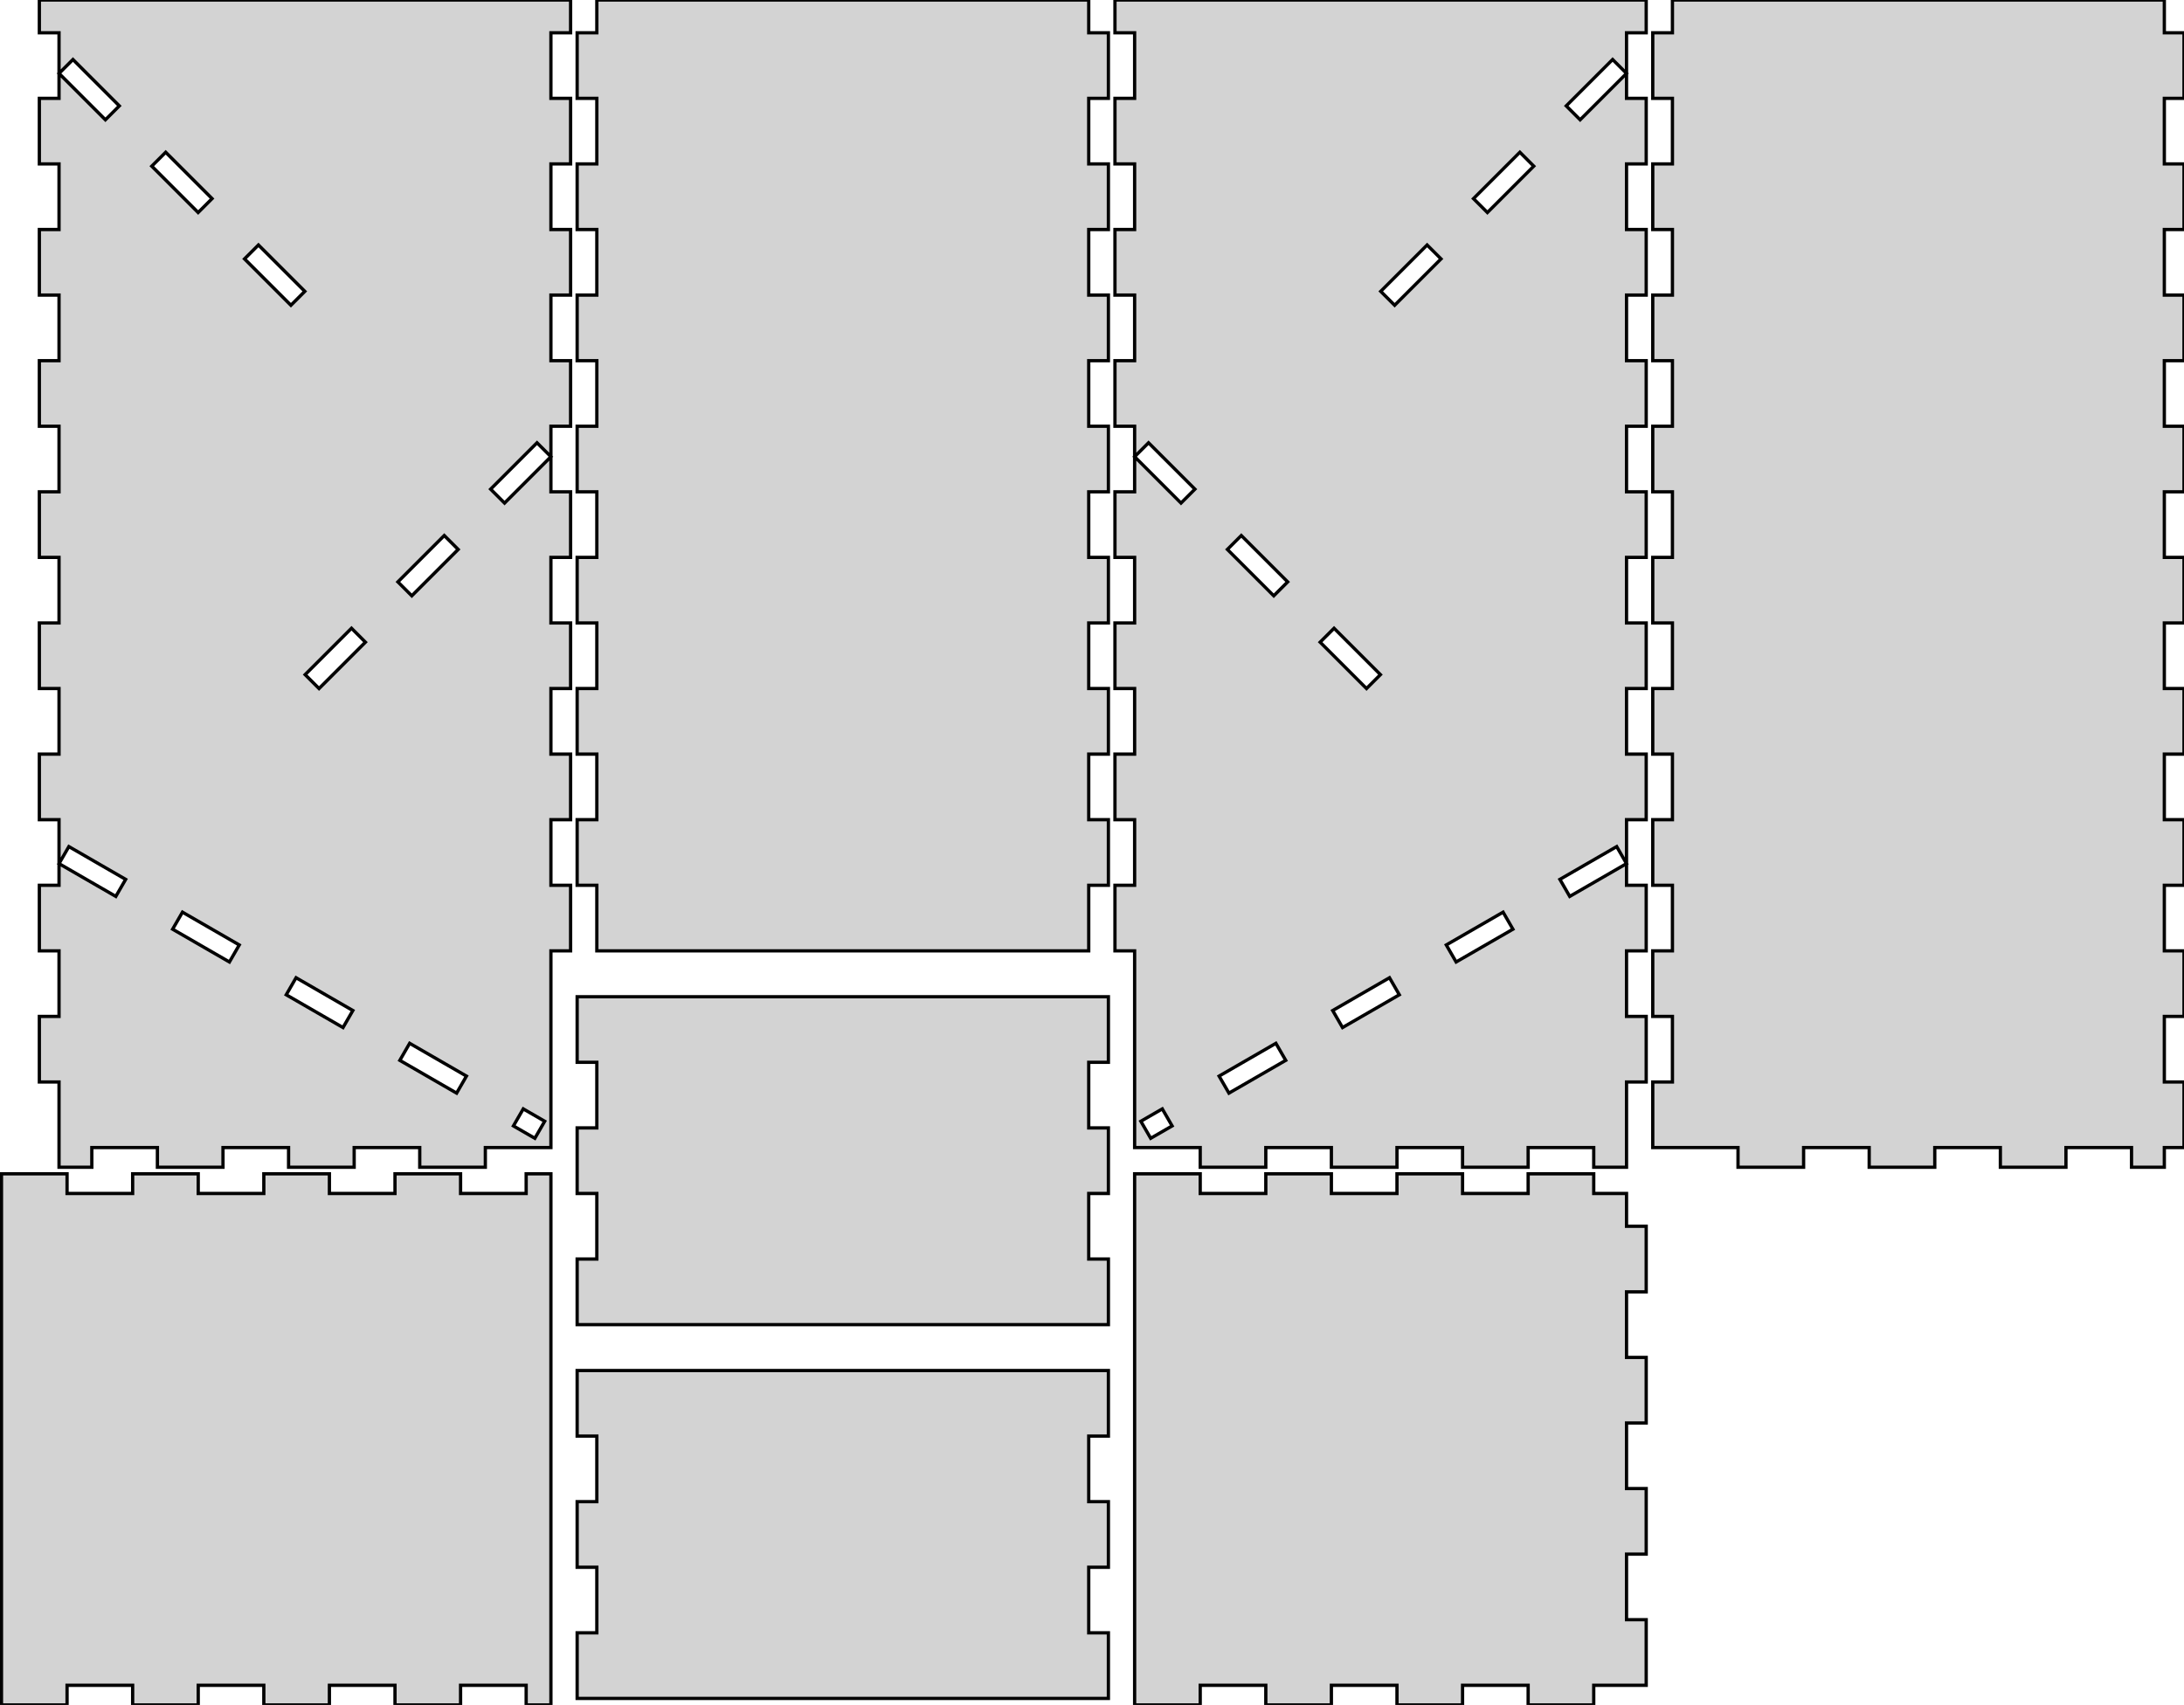<?xml version="1.0" standalone="no"?>
<!DOCTYPE svg PUBLIC "-//W3C//DTD SVG 1.1//EN" "http://www.w3.org/Graphics/SVG/1.1/DTD/svg11.dtd">
<svg width="333mm" height="260mm" viewBox="-91 -175 333 260" xmlns="http://www.w3.org/2000/svg" version="1.1">
<title>OpenSCAD Model</title>
<path d="
M 75,-40 L 78,-40 L 78,-50 L 75,-50 L 75,-60 L 78,-60
 L 78,-70 L 75,-70 L 75,-80 L 78,-80 L 78,-90 L 75,-90
 L 75,-100 L 78,-100 L 78,-110 L 75,-110 L 75,-120 L 78,-120
 L 78,-130 L 75,-130 L 75,-140 L 78,-140 L 78,-150 L 75,-150
 L 75,-160 L 78,-160 L 78,-170 L 75,-170 L 75,-175 L 0,-175
 L 0,-170 L -3,-170 L -3,-160 L 0,-160 L 0,-150 L -3,-150
 L -3,-140 L 0,-140 L 0,-130 L -3,-130 L -3,-120 L 0,-120
 L 0,-110 L -3,-110 L -3,-100 L 0,-100 L 0,-90 L -3,-90
 L -3,-80 L 0,-80 L 0,-70 L -3,-70 L -3,-60 L 0,-60
 L 0,-50 L -3,-50 L -3,-40 L 0,-40 L 0,-30 L 75,-30
 z
M 184,-0 L 194,-0 L 194,3 L 204,3 L 204,-0 L 214,-0
 L 214,3 L 224,3 L 224,-0 L 234,-0 L 234,3 L 239,3
 L 239,-0 L 242,-0 L 242,-10 L 239,-10 L 239,-20 L 242,-20
 L 242,-30 L 239,-30 L 239,-40 L 242,-40 L 242,-50 L 239,-50
 L 239,-60 L 242,-60 L 242,-70 L 239,-70 L 239,-80 L 242,-80
 L 242,-90 L 239,-90 L 239,-100 L 242,-100 L 242,-110 L 239,-110
 L 239,-120 L 242,-120 L 242,-130 L 239,-130 L 239,-140 L 242,-140
 L 242,-150 L 239,-150 L 239,-160 L 242,-160 L 242,-170 L 239,-170
 L 239,-175 L 164,-175 L 164,-170 L 161,-170 L 161,-160 L 164,-160
 L 164,-150 L 161,-150 L 161,-140 L 164,-140 L 164,-130 L 161,-130
 L 161,-120 L 164,-120 L 164,-110 L 161,-110 L 161,-100 L 164,-100
 L 164,-90 L 161,-90 L 161,-80 L 164,-80 L 164,-70 L 161,-70
 L 161,-60 L 164,-60 L 164,-50 L 161,-50 L 161,-40 L 164,-40
 L 164,-30 L 161,-30 L 161,-20 L 164,-20 L 164,-10 L 161,-10
 L 161,-0 L 174,-0 L 174,3 L 184,3 z
M 152,3 L 157,3 L 157,-10 L 160,-10 L 160,-20 L 157,-20
 L 157,-30 L 160,-30 L 160,-40 L 157,-40 L 157,-50 L 160,-50
 L 160,-60 L 157,-60 L 157,-70 L 160,-70 L 160,-80 L 157,-80
 L 157,-90 L 160,-90 L 160,-100 L 157,-100 L 157,-110 L 160,-110
 L 160,-120 L 157,-120 L 157,-130 L 160,-130 L 160,-140 L 157,-140
 L 157,-150 L 160,-150 L 160,-160 L 157,-160 L 157,-170 L 160,-170
 L 160,-175 L 79,-175 L 79,-170 L 82,-170 L 82,-160 L 79,-160
 L 79,-150 L 82,-150 L 82,-140 L 79,-140 L 79,-130 L 82,-130
 L 82,-120 L 79,-120 L 79,-110 L 82,-110 L 82,-100 L 79,-100
 L 79,-90 L 82,-90 L 82,-80 L 79,-80 L 79,-70 L 82,-70
 L 82,-60 L 79,-60 L 79,-50 L 82,-50 L 82,-40 L 79,-40
 L 79,-30 L 82,-30 L 82,-0 L 92,-0 L 92,3 L 102,3
 L 102,-0 L 112,-0 L 112,3 L 122,3 L 122,-0 L 132,-0
 L 132,3 L 142,3 L 142,-0 L 152,-0 z
M 147.808,-158.854 L 154.879,-165.925 L 157,-163.804 L 149.929,-156.733 z
M 133.665,-144.712 L 140.737,-151.783 L 142.858,-149.662 L 135.787,-142.591 z
M 119.523,-130.57 L 126.594,-137.641 L 128.716,-135.52 L 121.645,-128.449 z
M 82,-105.355 L 84.121,-107.477 L 91.192,-100.406 L 89.071,-98.284 z
M 96.142,-91.213 L 98.263,-93.335 L 105.335,-86.263 L 103.213,-84.142 z
M 110.284,-77.071 L 112.406,-79.192 L 119.477,-72.121 L 117.355,-70 z
M 146.84,-40.899 L 155.5,-45.899 L 157,-43.301 L 148.34,-38.301 z
M 129.519,-30.899 L 138.18,-35.899 L 139.68,-33.301 L 131.019,-28.301 z
M 112.199,-20.899 L 120.859,-25.899 L 122.359,-23.301 L 113.699,-18.301 z
M 94.878,-10.899 L 103.538,-15.899 L 105.038,-13.301 L 96.378,-8.301 z
M 82.948,-4.012 L 86.218,-5.899 L 87.718,-3.301 L 84.448,-1.414 z
M -77,3 L -77,-0 L -67,-0 L -67,3 L -57,3 L -57,-0
 L -47,-0 L -47,3 L -37,3 L -37,-0 L -27,-0 L -27,3
 L -17,3 L -17,-0 L -7,-0 L -7,-30 L -4,-30 L -4,-40
 L -7,-40 L -7,-50 L -4,-50 L -4,-60 L -7,-60 L -7,-70
 L -4,-70 L -4,-80 L -7,-80 L -7,-90 L -4,-90 L -4,-100
 L -7,-100 L -7,-110 L -4,-110 L -4,-120 L -7,-120 L -7,-130
 L -4,-130 L -4,-140 L -7,-140 L -7,-150 L -4,-150 L -4,-160
 L -7,-160 L -7,-170 L -4,-170 L -4,-175 L -85,-175 L -85,-170
 L -82,-170 L -82,-160 L -85,-160 L -85,-150 L -82,-150 L -82,-140
 L -85,-140 L -85,-130 L -82,-130 L -82,-120 L -85,-120 L -85,-110
 L -82,-110 L -82,-100 L -85,-100 L -85,-90 L -82,-90 L -82,-80
 L -85,-80 L -85,-70 L -82,-70 L -82,-60 L -85,-60 L -85,-50
 L -82,-50 L -82,-40 L -85,-40 L -85,-30 L -82,-30 L -82,-20
 L -85,-20 L -85,-10 L -82,-10 L -82,3 z
M -82,-163.804 L -79.879,-165.925 L -72.808,-158.854 L -74.929,-156.733 z
M -67.858,-149.662 L -65.737,-151.783 L -58.666,-144.712 L -60.787,-142.591 z
M -53.716,-135.52 L -51.594,-137.641 L -44.523,-130.57 L -46.645,-128.449 z
M -16.192,-100.406 L -9.121,-107.477 L -7,-105.355 L -14.071,-98.284 z
M -30.334,-86.263 L -23.264,-93.335 L -21.142,-91.213 L -28.213,-84.142 z
M -44.477,-72.121 L -37.406,-79.192 L -35.284,-77.071 L -42.355,-70 z
M -82,-43.301 L -80.5,-45.899 L -71.84,-40.899 L -73.34,-38.301 z
M -64.68,-33.301 L -63.179,-35.899 L -54.519,-30.899 L -56.019,-28.301 z
M -47.359,-23.301 L -45.859,-25.899 L -37.199,-20.899 L -38.699,-18.301 z
M -30.038,-13.301 L -28.538,-15.899 L -19.878,-10.899 L -21.378,-8.301 z
M -12.718,-3.301 L -11.218,-5.899 L -7.948,-4.012 L -9.448,-1.414 z
M 78,17 L 75,17 L 75,7 L 78,7 L 78,-3 L 75,-3
 L 75,-13 L 78,-13 L 78,-23 L -3,-23 L -3,-13 L 0,-13
 L 0,-3 L -3,-3 L -3,7 L 0,7 L 0,17 L -3,17
 L -3,27 L 78,27 z
M 92,82 L 102,82 L 102,85 L 112,85 L 112,82 L 122,82
 L 122,85 L 132,85 L 132,82 L 142,82 L 142,85 L 152,85
 L 152,82 L 160,82 L 160,72 L 157,72 L 157,62 L 160,62
 L 160,52 L 157,52 L 157,42 L 160,42 L 160,32 L 157,32
 L 157,22 L 160,22 L 160,12 L 157,12 L 157,7 L 152,7
 L 152,4 L 142,4 L 142,7 L 132,7 L 132,4 L 122,4
 L 122,7 L 112,7 L 112,4 L 102,4 L 102,7 L 92,7
 L 92,4 L 82,4 L 82,85 L 92,85 z
M -80.775,82 L -70.775,82 L -70.775,85 L -60.775,85 L -60.775,82 L -50.775,82
 L -50.775,85 L -40.775,85 L -40.775,82 L -30.775,82 L -30.775,85 L -20.775,85
 L -20.775,82 L -10.775,82 L -10.775,85 L -7,85 L -7,4 L -10.775,4
 L -10.775,7 L -20.775,7 L -20.775,4 L -30.775,4 L -30.775,7 L -40.775,7
 L -40.775,4 L -50.775,4 L -50.775,7 L -60.775,7 L -60.775,4 L -70.775,4
 L -70.775,7 L -80.775,7 L -80.775,4 L -90.775,4 L -90.775,85 L -80.775,85
 z
M 78,74 L 75,74 L 75,64 L 78,64 L 78,54 L 75,54
 L 75,44 L 78,44 L 78,34 L -3,34 L -3,44 L 0,44
 L 0,54 L -3,54 L -3,64 L 0,64 L 0,74 L -3,74
 L -3,84 L 78,84 z
" stroke="black" fill="lightgray" stroke-width="0.5"/></svg>
